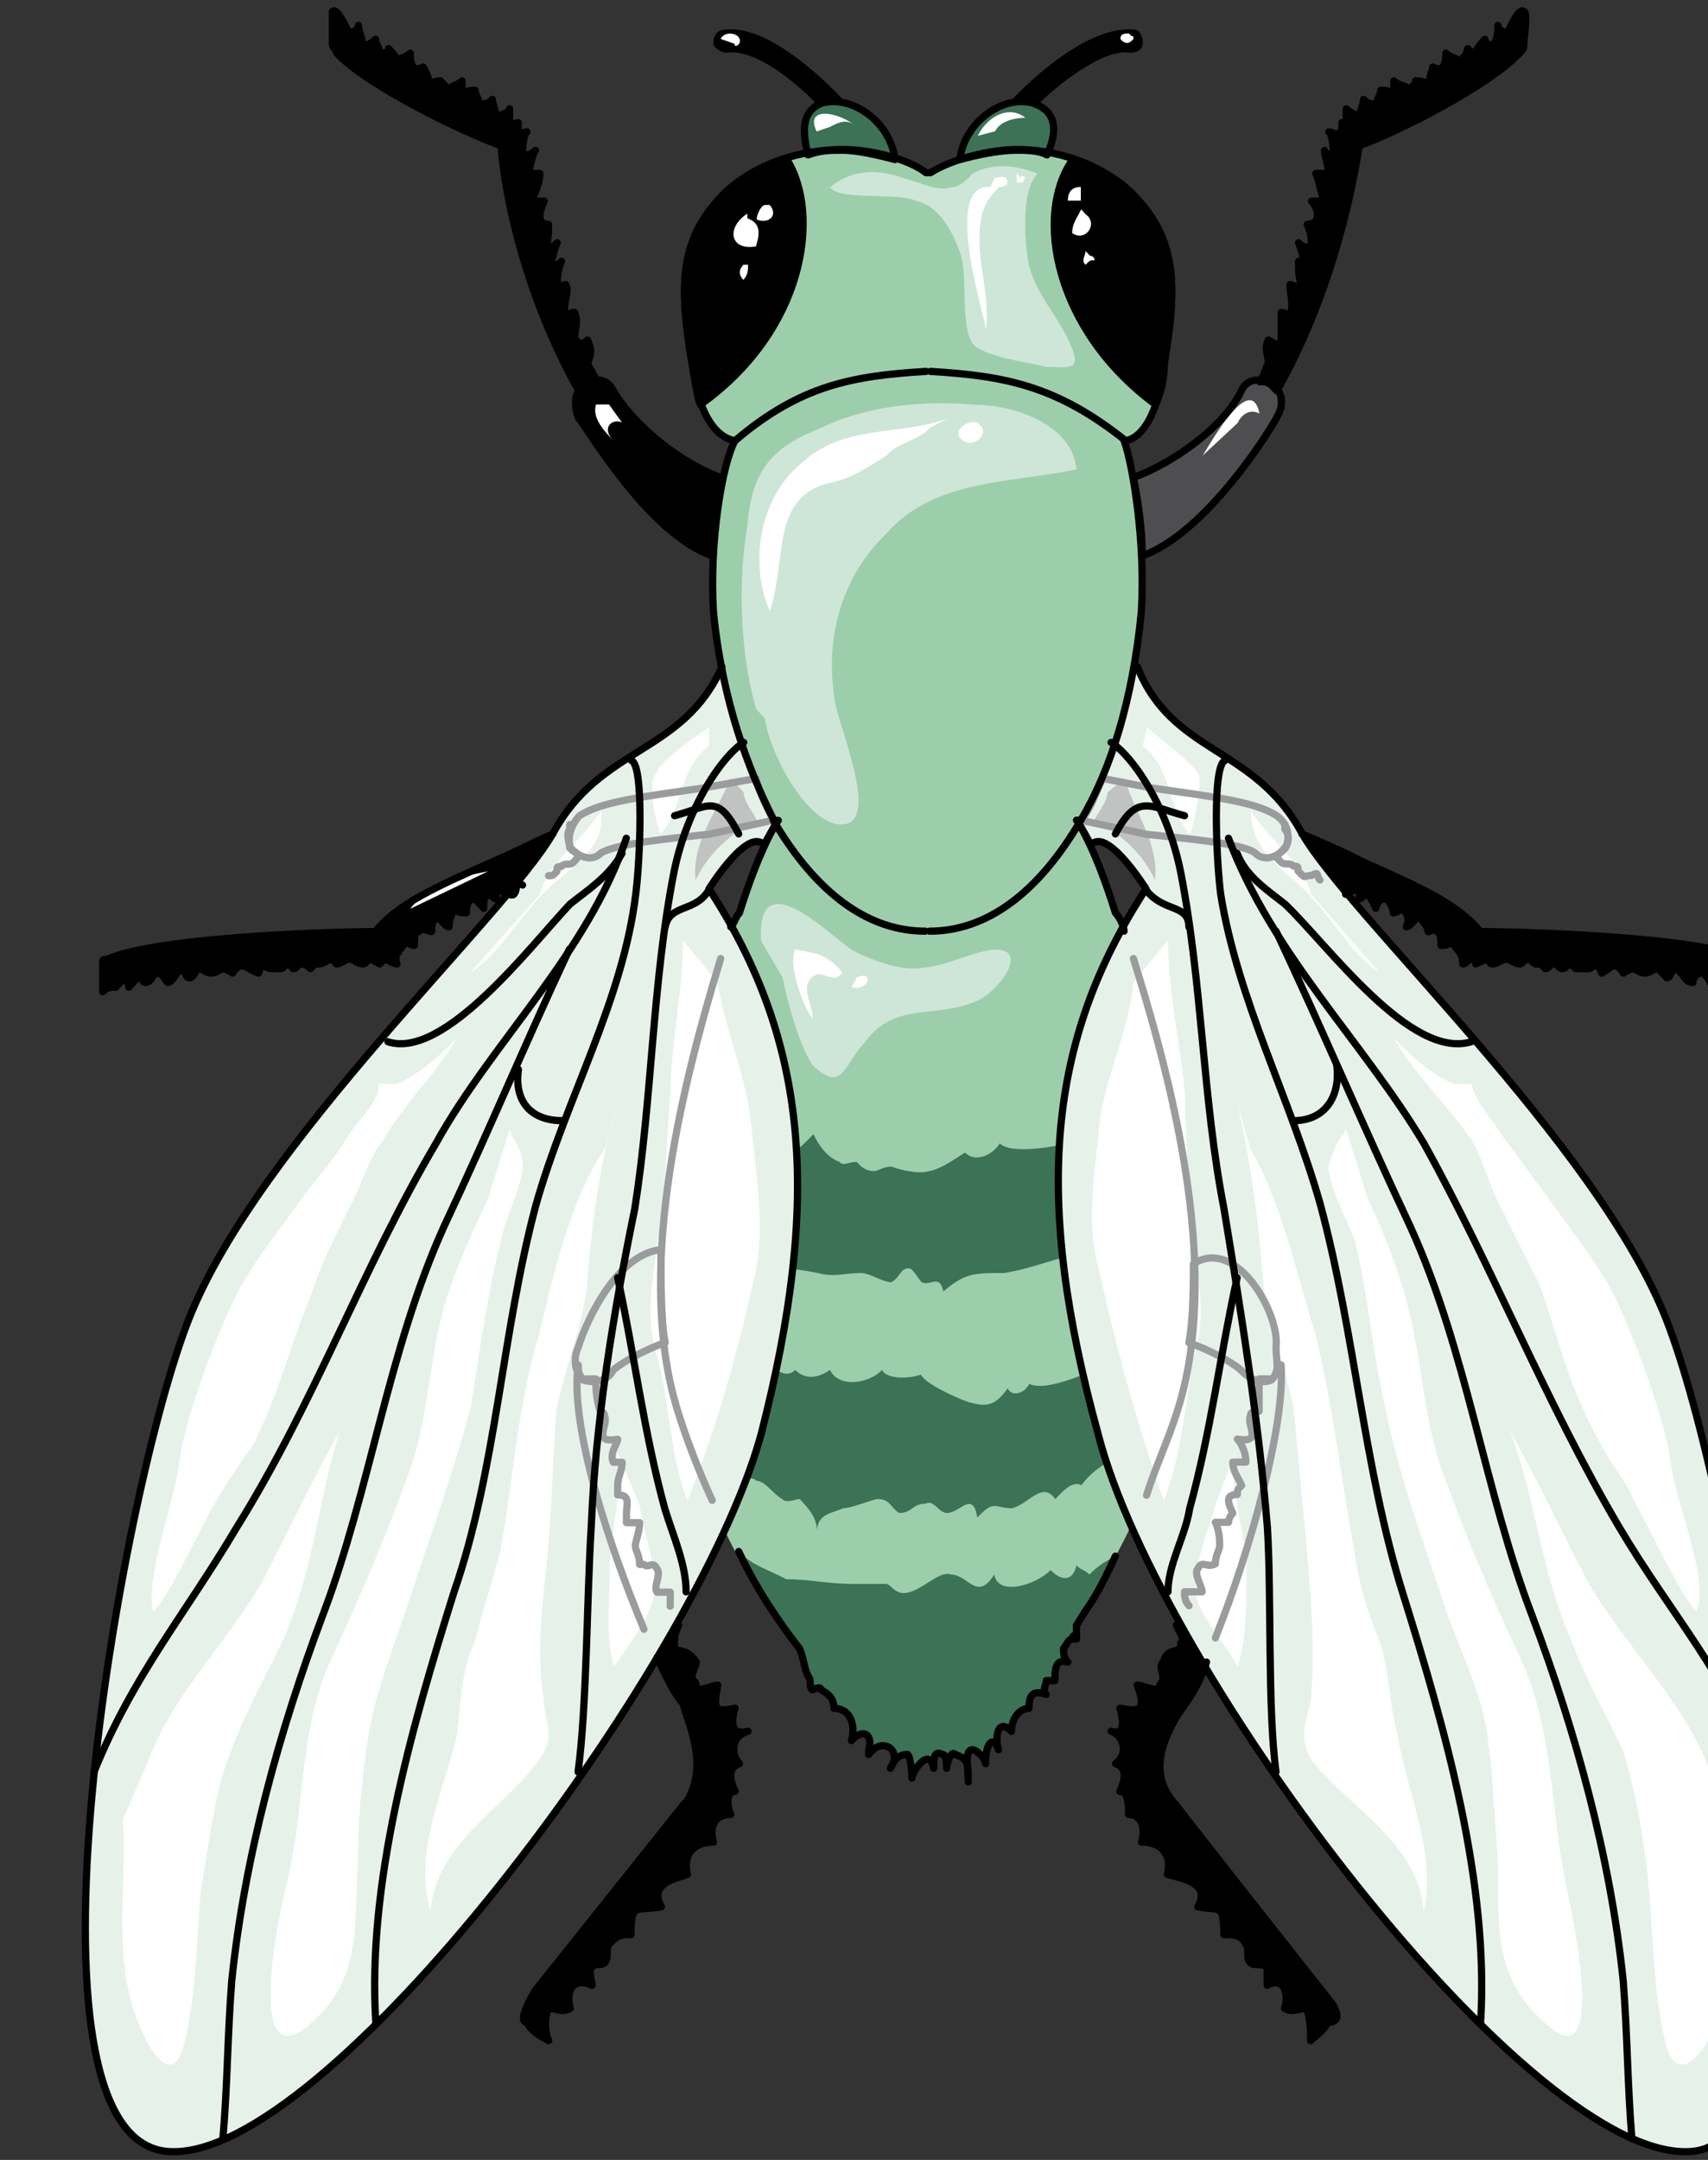 <svg xmlns="http://www.w3.org/2000/svg" version="1.0" viewBox="0 0 189.581 239.698"><rect x="0" y="0" width="189.581" height="239.698" fill="#333333" stroke="none"/><defs><clipPath clipPathUnits="userSpaceOnUse" id="a"><path d="M8.395.16H197.72v239.855H8.395z"/></clipPath></defs><path d="M103.277 41.215c8.175.5 13.952 1.54 21.647 7.675 0 0 3.358 0 4.318-8.714 1.439-8.715 1.439-13.832-3.838-18.969-3.378-3.078-8.175-4.617-12.512-4.617-2.899 0-7.216 1.04-9.615 2.578h-.5c-1.918-1.539-6.236-2.578-9.134-2.578-4.817 0-9.614 1.539-12.992 4.617-5.297 5.137-5.297 10.254-3.838 18.969.96 8.714 4.798 8.714 4.798 8.714 7.215-6.136 12.992-7.175 21.167-7.675z" fill="#9cceab" fill-rule="evenodd" fill-opacity="1" stroke="none"/><path d="M87.347 17.71c-2.398 1.039-4.797 2.058-6.716 3.597-5.277 5.137-5.277 10.254-3.838 18.989.48 2.038.48 3.577.96 4.597 11.513-8.195 13.432-21.027 9.594-27.184z" fill="#000" fill-rule="evenodd" fill-opacity="1" stroke="none"/><path d="M93.543 16.67c1.46 0 3.878.52 5.797 1.04-.48-4.158-4.817-7.276-8.215-6.237-2.419 1.04-1.92 3.638-1.44 5.717 1.44-.52 2.42-.52 3.858-.52z" fill="#3c7256" fill-rule="evenodd" fill-opacity="1" stroke="none"/><path d="M91.125 11.533h2.858c-.46 0-.46-.52-.46-.52-.48-.52-7.635-8.255-12.892-7.735-.96 0-1.439.52-1.439 1.56 0 .499.96 1.018 1.44 1.018 3.337-.52 8.114 3.618 10.493 6.177v-.5z" fill="#000" fill-rule="evenodd" fill-opacity="1" stroke="none"/><path d="M85.828 91.025c4.837 8.215 10.614 12.312 16.87 12.312z" fill="#4e4e50" fill-rule="evenodd" fill-opacity="1" stroke="none"/><path d="M79.992 52.988c-4.318-1.54-9.595-5.637-11.993-9.754-.48-1.02-1.919-1.54-2.878-.5-1.44.5-1.44 2.039-.96 3.578.96 1.04 7.675 12.812 14.871 15.37 0-3.058.48-6.136.96-8.694zM78.193 87.427c-7.176 1.04-11.473 1.54-13.872 3.098-.96 1.02-1.44 2.579-.96 3.598.96 1.04 2.4 1.539 3.359.52 1.898-1.04 7.175-1.54 11.952-2.06l7.156-1.558c-.46-1.02-1.42-2.559-1.899-4.637l-5.736 1.039z" fill="#000" fill-rule="evenodd" fill-opacity="1" stroke="none"/><path d="M65.2 40.296c.48-1.02.48-1.54 0-2.559 0 0-.48.52-.959.52 0 0 0-.52-.48-.52 0-1.02.48-2.059 0-3.078 0 0-.48 0-.96.5-.479-1.54.48-2.559 0-3.578-.479 0-.958.5-.958.5 0-1.02 0-2.04.48-3.079-.48.52-.96.52-1.44.52.48-.52.48-1.539.96-2.578-.48.52-.96.52-1.44.52.48-.52.48-1.54.48-2.56-1.439 0-.96-1.538-.48-2.578h-1.439c.48-1.019.96-2.038.96-3.078h-1.44c.48-.5.48-2.058.96-2.558-.48.5-.96.5-1.44.5 0-.5 0-2.04.48-2.559-.48 0-.959.52-.959.52v-1.54c-.48 0-.48.5-.96 0v-1.538c0 .5-.959.5-1.438 1.02 0-.52-.48-1.54-.48-2.06-.48.52-.96.52-1.44.52 0-.52-.479-1.02-.479-1.54-.48 0-.96 0-1.44.52V8.976c-.479.52-1.438.52-1.438 1.039l-.96-1.04s-.959 0-1.439.52c.48-.52-.48-2.059-.48-2.059-.959.52-1.439 0-1.439-1.539-.48.52-1.439.52-1.439 1.04 0-.52-.48-1.04-.96-1.54 0 .5-.479.5-.959.5 0-.5-.48-1.019-.48-1.539-.479.52-.959.52-1.438 1.04v-.52c0-.52-.48-1.539-.48-2.059 0 .52-.48.52-.96 1.04-.48-1.04-1.439-3.098-1.918-2.579v3.598c0 .52.48.52.48 1.02 3.357 3.597 13.91 8.734 18.228 10.273.48 6.156 2.879 16.95 8.635 27.204 0 0 .48-.5.96-.5.48-.52.48-.52.959-.52 0-.52-.48-1.02-.96-2.058zM63.202 94.083c0-.5-.48-1.54 0-2.059v-.52c-2.879 1.56-5.757 3.099-8.635 4.138-5.757 2.578-10.554 4.637-12.952 7.715-3.358 0-23.986.52-29.742 3.098-.48 0-.48 0-.48.52v3.078c.48-.5.96-.5 1.44-.5l.959-1.039s.48.52.48 1.04l1.438-1.56c0 .52 0 1.04.48 1.04s.96-1.04.96-1.04c.959 0 .959.52 1.439 1.04.48 0 .96-1.04 1.439-1.54.48 0 .48 1.02.96 1.02.479 0 .479-.52.959-1.02.48 0 .96.5 1.439.5.96 0 .96-1.019 2.398 0 .96-1.539 1.44-.5 2.879 0 .48-1.539.48-.5 1.439-.5h.96c.479 0 .479-.519.959-.519l.48.52c.479 0 .479-.52.959-.52s.96.52.96.52c.479-.52.479-.52.959-.52s.959-.52 1.439-.52l.48.52c.48 0 .959-.52 1.439-.52.48 0 .959.52 1.439.52.48 0 .48-.52.96-.52l.958.52.48-.52c.48 0 .96.52 1.44.52-.48-1.04.479-1.559.959-2.578.48.52.96.52.96.52 0-.52 0-1.56.479-1.56.48-.5.96 0 1.439 0 0-.5 0-1.019.48-1.539.48 0 .96 1.04 1.439 1.04 0-1.04.48-1.56.48-2.08.48.52.959.52 1.439.52 0-.52 0-1.538.96-1.538 0 0 .479.52.959 1.019 0-1.02 0-1.02.48-1.54.479 0 .479.52.959.52-.48-2.058 1.439 0 1.918-.52.48-.519 0-1.538.96-1.019.48 0 .96.5 1.439 0 .48-1.039 0-1.559.96-1.039.959 0 .959.52 1.439-.52 0-.52 0-.52.48-.52.479-.499.959 0 1.438-.499l.48-.52c0-.52-.48-.52-.96-1.039zM82.07 195.661c-.96-1.039-.96-3.098.96-3.597-1.92.5-1.92-1.04-1.44-2.579-2.398.52-2.398 0-1.918-2.558-.48 0-1.44.5-2.399.5 0-.5 0-1.02-.5-1.02 0-1.02.5-1.539.5-2.059-.98-1.539-1.939-1.02-2.418-1.539v-.52c0-.5 0-1.019.48-2.038-.48 0-.96-.52-1.44 0-.48-1.56.48-2.579.48-3.598h-1.44c-.479-.52.48-2.059 0-2.578-.479-1.02-.959 0-1.438-.5h-.48c0-1.04-.48-1.56-.48-2.059 0-.52.48-1.539.48-2.578h-1.46v-1.02c0-1.04.48-2.059-.959-2.059v-1.019c0-1.04.48-1.539.48-2.578h-.96c-.479-1.02.48-2.06.48-2.559-2.878.5-.959-1.539-1.439-2.578 0-.52-.48-.52-.48-.52-.48-1.539-.48-2.558-.48-3.578h-1.438c-.48-.52-.48-1.04-.48-1.559-.98 9.255 6.736 30.822 11.533 37.497.48 2.06 2.898 6.696.48 10.794l-.48.52-16.35 20.547c-.96 1.54-1.939 3.598-.96 3.598.48 1.02 1.44 1.54 2.4 2.039-.48-1.02-.48-2.559 0-3.578.959 0 1.438.5 2.398 0-.48-1.56 0-3.598 2.418-2.579 0-.52-.48-1.539 0-2.058.48-.5.96 0 1.44-.5.479-.52 0-1.559.479-2.059.96-1.04 1.44-1.04 2.399-1.04 0-3.577.5-2.558 3.378-3.077-1.44-2.559 1.439-3.078 2.878-3.598-.48-2.039.48-3.598 2.898-3.598-.48-1.539 0-3.078 1.919-3.078-.48-1.02-.48-2.558.48-2.558-.48-1.04-.96-2.579.48-3.079zM119.068 17.71c2.418 1.039 4.357 2.058 6.296 3.597 5.317 5.137 5.317 10.254 3.878 18.989 0 2.038-.5 3.577-.98 4.597-11.133-8.195-13.572-21.027-9.194-27.184z" fill="#000" fill-rule="evenodd" fill-opacity="1" stroke="none"/><path d="M112.832 16.67c-1.94 0-4.358.52-6.297 1.04.5-4.158 4.838-7.276 8.215-6.237 2.899 1.04 2.419 3.638 1.46 5.717-.96-.52-2.419-.52-3.378-.52z" fill="#3c7256" fill-rule="evenodd" fill-opacity="1" stroke="none"/><path d="M114.79 11.533h-2.418v-.52c.5-.52 7.735-8.255 13.512-7.735.48 0 .96.52.96 1.56 0 .499-.48 1.018-1.44 1.018-2.898-.52-8.195 3.618-10.614 6.177v-.5z" fill="#000" fill-rule="evenodd" fill-opacity="1" stroke="none"/><path d="M119.967 91.025c-4.797 8.215-10.553 12.312-16.79 12.312z" fill="#4e4e50" fill-rule="evenodd" fill-opacity="1" stroke="none"/><path d="M123.805 101.279c-1.919-6.157-3.358-9.235-3.838-10.274 3.358-5.637 5.757-13.332 6.716-23.086.48-7.695-.96-16.43-1.919-18.989-7.695-6.156-13.451-7.195-21.627-7.715h-.48c-8.154.52-13.91 1.56-21.126 7.715-1.44 2.559-2.879 11.294-2.399 18.989.96 9.754 3.838 17.45 6.716 23.086-.48 1.04-1.919 4.117-3.838 10.274-5.277 15.39-12.012 38.496-6.716 55.426 5.277 16.95 15.85 34.899 27.364 34.899 11.533 0 22.586-17.95 27.863-34.899 5.277-16.93-1.44-40.036-6.716-55.426z" fill="#9cceab" fill-rule="evenodd" fill-opacity="1" stroke="none"/><path d="M125.804 52.988c4.337-1.54 10.134-5.637 12.052-9.754.48-1.02 1.94-1.54 3.378-.5.96.5 1.44 2.039.48 3.578-.48 1.04-7.715 12.812-14.93 15.37 0-3.058-.48-6.136-.98-8.694z" fill="#4e4e50" fill-rule="evenodd" fill-opacity="1" stroke="none"/><path d="M122.386 86.388c-.96 2.078-1.44 3.617-2.419 4.637l7.256 1.559c4.837.52 10.633 1.02 12.073 2.059.959 1.019 2.418.52 3.378-.52.48-1.02.48-2.578-.96-3.598-2.418-1.559-6.756-2.059-14.011-3.098l-5.317-1.04zM140.775 40.296c0-1.02-.48-1.54 0-2.559l.96.52c.479 0 .479-.52.479-.52V34.66s.48 0 .96.5c.479-1.54 0-2.559 0-3.578.479 0 .959.5 1.438.5-.48-1.02-.48-2.04-.48-3.079 0 .52.48.52.96.52-.48-.52-.48-1.539-.96-2.578.48.52.96.52 1.44.52 0-.52 0-1.54-.48-2.56 1.44 0 1.44-1.538.48-2.578h1.439c-.48-1.019-.48-2.038-.96-3.078h1.46c0-.5-.5-2.058-.5-2.558 0 .5.98.5.98.5 0-.5 0-2.04-.48-2.559.48 0 .959.52.959.52s0-.52.48-.52v-1.02s.48.5.48 0v-1.538c.48.5.959.5 1.439 1.02 0-.52.48-1.54.48-2.06.479.52.959.52 1.438.52 0-.52.48-1.02.48-1.54.48 0 .96 0 1.44.52V8.976c.499.52 1.458.52 1.938 1.039 0-.52.48-.52.48-1.04.48 0 .96 0 1.439.52 0-.52.48-2.059.48-2.059.959.52 1.439 0 1.439-1.539.48.52 1.439.52 1.439 1.04.5-.52.98-1.04.98-1.54.479.5.959.5.959.5 0-.5.48-1.019.96-1.539 0 .52.479.52.959 1.04v-.52c.48-.52.48-1.539.48-2.059 0 .52.479.52.959 1.04.48-1.04 1.439-3.098 1.918-2.579.48 0 0 3.078 0 3.598s0 .52-.48 1.02C165.3 9.493 155.207 14.63 150.87 16.17c-.96 6.156-3.358 16.95-9.135 27.204l-.48-.5c-.48-.52-.959-.52-1.459-.52.5-.52.5-1.02.98-2.058z" fill="#000" fill-rule="evenodd" fill-opacity="1" stroke="none"/><path d="M142.614 94.083c.48-.5.48-1.54 0-2.059v-.52c2.878 1.56 5.776 3.099 8.674 4.138 5.777 2.578 10.594 4.637 13.012 7.715 3.838 0 24.086.52 29.862 3.098.48 0 .48 0 .96.52v.52c0 1.02-.48 2.059-.48 2.558-.48-.5-.96-.5-1.44-.5 0 0-.479-.52-.479-1.039-.48 0-.96.52-.96 1.04-.479-.52-.479-1.04-.979-1.56-.48.52-.48 1.04-.959 1.04 0 0-.48-1.04-.96-1.04s-.959.52-.959 1.04c-.96 0-.96-1.04-1.939-1.54-.48 0-.48 1.02-.96 1.02 0 0-.479-.52-.959-1.02-.48 0-.959.5-1.439.5-.98 0-.98-1.019-2.418 0-.96-1.539-1.44-.5-2.399 0-.5-1.539-.98-.5-1.459-.5h-1.439s-.48-.519-.96-.519c0 0 0 .52-.48.52-.499 0-.499-.52-.979-.52s-.48.52-.959.52c-.48-.52-.48-.52-.96-.52s-.48-.52-.959-.52c-.48 0-.48.52-.96.52-.499 0-.979-.52-1.458-.52-.48 0-.96.52-1.44.52s-.48-.52-.48-.52c-.479 0-1.458.52-1.458.52 0-.52-.48-.52-.48-.52-.48 0-.48.52-.96.52 0-1.04-.48-1.559-1.439-2.578 0 .52-.48.52-.959.52 0-.52 0-1.56-.5-1.56-.48-.5-.48 0-.96 0 0-.5-.479-1.019-.958-1.539-.48 0-.96 1.04-1.44 1.04.48-1.04 0-1.56-.48-2.08-.499.52-.979.52-.979.52 0-.52-.48-1.538-.96-1.538-.479 0-.959.52-.959 1.019-.48-1.02-.48-1.02-.959-1.54-.48 0-.48.52-.96.52.48-2.058-1.459 0-1.938-.52-.48-.519 0-1.538-.96-1.019-.48 0-.48.5-1.439 0-.5-1.039 0-1.559-.98-1.039-.959 0-.479.52-1.438-.52 0-.52 0-.52-.48-.52-.48-.499-.96 0-1.44-.499l-.499-.52c.5-.52.5-.52.98-1.039zM123.825 195.661c1.44-1.039.96-3.098-.5-3.597 1.46.5 1.46-1.04.98-2.579 2.398.52 2.878 0 1.918-2.558.48 0 1.44.5 2.4.5 0-.5.479-1.02.479-1.02 0-1.02-.48-1.539 0-2.059.48-1.539 1.459-1.02 1.939-1.539v-.52c.48-.5 0-1.019-.48-2.038.48 0 .96-.52 1.439 0 .48-1.56-.48-2.579-.48-3.598h1.92c0-.52-.96-2.059-.48-2.578.48-1.02.959 0 1.918-.5 0-1.04.48-1.56.48-2.059 0-.52 0-1.539-.48-2.578h1.46s0-.5.48-1.02c-.48-1.04-.98-2.059.479-2.059 0-.52 0-.52.48-1.019-.48-1.04-.96-1.539-.96-2.578h1.44c0-1.02-.48-2.06-.96-2.559 2.878.5.96-1.539 1.439-2.578 0-.52.48-.52.96-.52v-3.578h1.438c.48-.52.48-1.04.96-1.559.98 9.255-6.736 31.86-11.533 39.057-2.419 4.097-2.419 7.175 0 9.754 1.919 2.558 17.31 22.086 17.31 22.086.959 1.54.48 2.059-.48 2.059-.48 1.02-1.44 1.54-1.92 2.039 0-1.02 0-2.559-.479-3.578-.96 0-1.439.5-2.418 0 .5-1.56 0-3.598-1.92-2.579v-2.058c-.959-.5-1.438 0-1.918-.5-.48-.52 0-1.559-.48-2.059-.48-1.04-1.439-1.04-2.418-1.04 0-3.577-.48-2.558-2.879-3.077 1.44-2.559-1.439-3.078-3.378-3.598.5-2.039-.48-3.598-2.878-3.598.48-1.539 0-3.078-1.439-3.078 0-1.02 0-2.558-.96-2.558.48-1.04.96-2.579-.48-3.079z" fill="#000" fill-rule="evenodd" fill-opacity="1" stroke="none"/><path d="m130.68 127.403-1.438-8.235c0 1.04 0 2.059-.48 3.098-2.878.5-4.797 2.558-6.736 3.598-2.398 1.02-9.614 2.558-11.053 1.02-.96 1.538-2.898 2.058-3.858 1.018-2.398 1.56-3.838 2.579-6.256 2.06-.48 0-1.919-.5-1.919-.5-.96 0-1.44.5-1.919.5-.96 0-1.459-.5-1.939-1.02-.959 0-1.439.52-1.918 0-1.44-.52-2.399-2.059-2.879-3.078-.48.5-1.939 2.038-2.418 2.038-1.92 0-.96-1.539-1.92-2.038-1.918-.52-2.398 1.539-3.357-1.56-1.46.52-2.419-.499-2.898-1.538-.96.52-1.92-.5-1.92-2.04h-.959v-1.558c-.959 2.578-1.439 5.656-1.938 8.235h.5c0 1.02.479 2.059.959 3.078 0 2.558 1.439 4.617 3.358 6.676 2.418 1.539 2.418 2.578 4.817 3.078 1.919.52 3.837.52 6.256 1.04 1.919.5 2.878 0 4.797 0 .98 0 2.419 1.019 3.378 1.019.96-.52.96-1.54 1.919-1.54.48 0 .96 1.02 1.439 1.54.98.52 1.939-1.02 2.419 1.02 2.398-2.04 3.358-2.04 6.735-2.04 3.358-.52 6.736-2.058 10.094-2.578 1.92-.52 1.44-.52 2.899-2.559v-.52c3.837-2.058 6.236-5.136 6.236-8.214z" fill="#3c7256" fill-rule="evenodd" fill-opacity="1" stroke="none"/><path d="M132.04 143.313c0 1.54-.48 3.078-1.44 4.617 0-.52-.479-1.019-.959-1.539-.48 3.078-3.358 3.578-5.776 4.617-2.399 1.02-7.695 3.578-9.614 2.559-.48 1.02-1.92 1.539-2.399.5-1.459 2.058-2.418 2.058-4.337 1.539-1.44-.5-4.817-2.04-5.297-3.058-1.44.5-3.838.5-4.317-.52-1.44 1.539-4.817 2.039-5.777 0-1.439 1.02-2.878 1.02-3.857 0-.96 1.02-2.399 0-2.879-1.02-.48 1.54-1.439.5-2.398 0-.48-.52-.96-1.539-1.44-2.058-.48-.5-1.459-.5-1.938-.5-.48-1.04-.96-2.059-1.92-2.558-1.438-1.04-2.877 1.019-3.837-1.04l.96 2.059c-.96-1.02-.96-2.558-.96-3.598h-.5c0 4.617.98 9.235 1.94 13.312.959 1.04 1.918 2.059 3.357 2.579.48 1.519 1.44 2.038 2.419 3.058.48.52.96 1.019 1.439 1.539 0 .52.96 0 1.44.52.959 0 1.918 1.538 2.877 2.038.48.52 1.44 0 1.94 0 .959 1.02 1.918 2.059 1.918 3.578 0-2.039 1.919-2.039 2.878-2.558.96 0 3.378-1.02 3.858-1.02 1.44 0 1.44 1.02 2.399 1.54 1.439 0 1.439-1.02 2.878-1.02.98-.52 1.459 1.02 2.418 1.02 1.44 0 2.879-2.56 3.358.519 1.92-2.059 1.92-1.04 3.858-1.04 1.919-.5 3.358-3.058 4.797-1.019.98-1.02 1.939-2.039 2.898-1.539 1.92-2.558 4.318-3.058 6.256-4.597 1.92-1.02 3.358-2.059 4.318-3.598.96-3.058 1.439-6.656 1.919-9.714l-.48-3.598z" fill="#3c7256" fill-rule="evenodd" fill-opacity="1" stroke="none"/><path clip-path="url(#a)" d="M184.928 146.391c-7.695-19.508-35.119-44.673-40.416-53.907-5.276-9.754-14.43-8.735-18.269-18.489l-.48.52c-1.438 6.676-3.377 11.813-5.776 16.43l1.44 2.558c1.938-1.02 5.776 5.137 5.776 5.137-.48.52-.96 1.54-1.44 2.579-.479.5-.959 1.019-.959 1.539-8.654 15.91-9.154 32.34-2.898 56.466.48 3.078 1.939 6.675 3.378 10.253.48.52.96 1.54 1.44 2.579.479 1.02.959 1.539 1.438 2.558v.52c.48.52.96 1.539 1.44 2.558.48 1.04.959 2.06 1.459 2.579 2.878 5.137 5.756 9.754 9.134 14.371v1.02c.96.52 1.44 1.538 1.919 2.058 0 .52.48.52.48 1.02.48.52.959 1.039 1.439 2.058.48 0 .48.52.96 1.02.479.52.979 1.04 1.458 2.058 0 0 .48.52.48 1.02.48.52.96 1.04 1.919 2.059l.48.52c.48 1.019.959 1.538 1.439 2.058l.48.5c.959 1.539 2.418 2.578 3.377 4.117.48.5.48.5.96 1.02s.96 1.019 1.439 1.539c0 .52.48 1.019.96 1.539.479 0 .959.52.959 1.04.48.499.96 1.018 1.439 1.538.5.5.98.5.98 1.02.479.52.959 1.019 1.438 1.539.48 0 .96.52.96 1.019.48.52.96 1.04 1.439 1.04.48.5.96 1.019.96 1.019.479.52.959 1.02 1.438 1.539.5.52.98.52.98 1.04.48.499 1.439 1.019 1.919 1.019 0 .52.48.52.48.52.959 1.019 1.439 1.538 2.398 2.038l.48.52c.48.52.96.52 1.439 1.02.5 0 .5.519.98.519.479.52.959.52 1.438 1.02 0 0 .48 0 .96.519 0 0 .48.52.96.52.479 0 .479.5.959.5s.48.519.959.519h.96c.5.52.5.52.979.52.48 0 .48 0 .96.5h3.357c17.31-1.54 4.817-72.877-2.878-92.385zM80.131 101.219c-.48-1.04-.959-2.06-1.439-2.579 0 0 3.838-6.156 5.777-5.137l1.439-2.558c-2.399-4.617-4.337-10.274-5.777-16.95-4.337 9.754-13.471 8.735-18.748 18.489-5.297 9.234-32.72 34.4-40.416 53.907C13.272 165.9.76 237.236 18.57 238.775h3.358c0-.5.48-.5.48-.5.48 0 .959 0 .959-.52h.98c.479 0 .959-.519.959-.519.48 0 .96-.5.96-.5.479 0 .959-.52 1.438-.52 0-.519.48-.519.96-.519 0-.5.48-.5.959-1.02.48 0 .48-.519.96-.519.5-.5.979-.5 1.459-1.02.48 0 .48-.519.959-.519.48-.5 1.44-1.02 1.919-1.54.48-.499.48-.499.96-1.018.479-.52.959-.52 1.438-1.02l.96-1.04c.5-.519.98-1.019 1.459-1.538.48 0 .48-.52.96-1.02.479 0 .959-.52 1.438-1.039.48-.5.48-.5.96-1.02s.96-1.019 1.439-1.538c.48-.52.48-.52.96-1.02.5-.52.979-1.04 1.459-1.539l.959-1.04c.48-.519.96-1.019 1.44-1.538.479-.52.479-1.02.959-1.54.48 0 .959-.52.959-1.019.96-1.04 1.919-2.578 3.378-3.598 0-.52 0-.52.48-1.019.48-.52.959-1.04 1.439-1.54.48-.519.48-1.038.96-1.038.479-1.02.959-1.54 1.438-2.06 0-.499.48-.499.48-1.019.48-.52 1.44-1.539 1.939-2.058 0-.5.48-.5.48-1.02.48-.52.959-1.539 1.439-2.058.48-.5.48-.5.48-1.02.959-.52 1.438-1.539 1.918-2.059 0-.52 0-.52.48-1.019 2.898-4.617 5.776-9.234 8.655-13.872v-.5c.48-.519.96-1.538 1.459-2.058v-.52c.48-1.02.96-1.539 1.439-2.558 0 0 0-.52.48-.52 0-1.02.48-1.539.959-2.558.48-1.04.96-1.54 1.44-2.579 1.438-3.578 2.897-7.175 3.857-10.254 6.236-25.164 5.756-42.094-4.338-58.004z" fill="#e6f2e9" fill-rule="evenodd" fill-opacity="1" stroke="none"/><path d="M83.93 78.692c-1.94-6.656-1.94-14.83-.96-20.467.48-6.137 2.878-8.695 8.155-10.734 5.297-2.558 11.553-3.078 17.31-2.558 3.857 0 10.573 2.039 11.053 7.155-7.196 1.54-15.85 1.04-21.148 7.176-4.797 4.597-6.736 11.253-5.756 17.89 0 2.558 5.756 14.83.48 14.33-3.858-.52-7.696-8.194-8.175-11.772z" fill="#cee6d7" fill-rule="evenodd" fill-opacity="1" stroke="none"/><path d="M105.176 46.412c-5.277 2.059-11.553.52-16.35 5.117-4.337 3.558-5.796 10.713-3.378 16.31 1.92-5.597 0-12.752 6.736-14.271 2.419-.52 3.858-1.54 6.256-3.059 1.46-1.539 3.378-1.539 4.817-3.058zM108.534 46.932c-.96-.52-3.358 1.039-1.439 2.078.96.52 2.399-.52 1.919-1.559zM82.95 23.706c-2.399 1.559-1.92 4.157.96 3.637.479-1.559.479-2.598-.96-3.118zM84.949 22.746c-.48 0-.96 1.08-.96 1.62 1.44.539 2.399-.54 1.44-1.62zM82.51 29.382c-.52.56-.52 1.12 0 1.68.52-.56.52-1.12.52-1.68zM120.007 23.226c-.5 1.06-1 1.579-1 2.638 1.48 1.04 2.96-1.059 1.48-2.098zM119.967 20.747c-.96 0-1.439.52-1.439 1.52h1.44v-1zM120.487 27.863c0 .52-.52 1.02 0 1.52.5-.5.5-.5 1-.5 0-.5-.5-.5-.5-.5z" fill="#fff" fill-rule="evenodd" fill-opacity="1" stroke="none"/><path d="M115.17 19.248c-1.919 2.04-1.439 7.676-.96 10.214.96 3.578 3.359 5.637 4.798 9.215.96 2.538-.48 2.038-2.878 2.038-1.92-.52-6.716-1.02-8.155-2.558-1.44-2.039-.48-7.655-1.44-10.214-.959-2.558-2.398-5.117-4.797-5.617-1.918-1.039-8.634 0-9.594-1.539 2.399-2.038 5.277-2.038 8.155-1.019 1.919.5 3.838 1.52 5.277 1.02.96 0 1.919-1.02 2.399-1.54 2.878-1.539 5.756-.5 7.195 0z" fill="#cee6d7" fill-rule="evenodd" fill-opacity="1" stroke="none"/><path d="M109.933 20.767c-5.236-.5-.959 13.272-.48 15.81.48-4.576-1.418-8.154-.479-12.751.48-1.52.96-2.04 1.899-3.059 0 0 .94 0 .94-.5 0-1.039-.94-.519-1.42-.519zM112.852 19.228v1.04c.959 0 .48 0 .959-.52-.48-.52-.48 0-.48 0z" fill="#fff" fill-rule="evenodd" fill-opacity="1" stroke="none"/><path d="M84.469 104.397c-.48-8.735 7.195-1.02 10.074 1.02 1.919 1.038 4.797 2.058 6.716 2.058 3.358 0 5.756-1.54 8.634-2.059 4.797-.5.96 4.637-1.439 5.657-4.797 2.058-9.114 0-12.472 4.617-2.399 2.558-2.399 5.636-5.757 2.558-1.439-2.038-2.878-7.175-3.358-9.754z" fill="#cee6d7" fill-rule="evenodd" fill-opacity="1" stroke="none"/><path d="M88.306 105.336c-.959 1.54.94 6.656 1.9 7.676 0-1.52-1.42-3.578 0-4.598.939-1.02 2.358 1.02 3.297-.52-.94-1.019-1.419-1.518-2.838-2.038zM94.543 109.554c1.998.5 2.478-2.06.5-1.02zM67.599 44.893h-1.44c-.479 1.499.96 2.998 1.92 3.997-1.44-1.499 0-2.498.96-1.998zM133.48 50.57c.979-1.56 5.356-9.355 6.315-4.678-.96-.52-1.939 0-2.418 1.04zM45.532 100.859c1.92-2.599 5.757-3.638 8.635-4.158zM108.534 15.07c.96-1.998 3.358-3.517 5.277-1.998-1.44 0-2.878.5-3.358 1.5zM90.645 14.591c-1.46-3.038 2.918-2.019 4.377-.5-.959-1.019-1.938-.5-2.918 0zM79.992 4.317c.52-1.079 2.558-.54 2.058.54-.52.54-.52 0-.52 0zM125.324 3.718c-.48 0-.96 0-.96.6.48.599.96.599 1.44 0 0-.6 0 0-.48-.6zM56.566 125.324c.48 1.56 1.439 2.059 1.439 4.118 0 2.058-1.919 5.656-2.399 8.215-1.439 5.656-2.398 12.332-3.358 18.508-1.938 7.196-4.337 13.872-6.736 21.068-1.439 4.617-3.378 9.234-4.337 13.871a83.77 83.77 0 0 0-1.44 15.41c-.479 7.716.48 13.353-5.776 18.49-6.735 5.137-2.878-12.833-2.398-14.891 2.398-8.735 1.439-17.99 5.297-26.204 2.878-6.177 5.756-12.853 8.175-19.529 1.919-4.617 2.398-10.273 3.358-15.41.96-5.657 3.378-10.794 5.776-15.93zM67.12 127.503c-3.858 5.656-5.797 14.371-7.256 20.527-2.399 7.696-2.899 16.41-4.338 24.106-.96 3.597-1.938 6.676-2.898 10.273-1.459 3.079-1.459 6.656-1.939 10.254-1.439 6.156-4.837 12.832-2.898 19.488.48-7.695 8.695-11.792 12.073-16.93 1.939-2.558.5-4.097.5-6.655-.98-5.657 0-11.293.48-16.93.479-5.137.479-10.274.959-15.39.959-4.618 2.898-9.235 3.377-13.852.48-6.676 1.46-13.872 3.378-20.028zM75.814 104.377c0 5.656-1.42 11.813-1.42 17.47-.479 5.136-.479 10.773-1.438 15.91-.48 5.136-1.44 7.695 0 12.832 1.439 5.137 1.439 11.293 3.338 15.91 3.338-8.215 5.716-16.93 7.635-25.664.94-5.137 0-10.274-.48-15.391-.48-5.657-2.858-10.793-3.817-16.43zM68.159 160.343c1.419 3.598-.48 9.754-.48 13.851 0 3.598-.48 7.696.48 10.774 1.419-2.039 3.318-4.617 4.257-7.176.94-3.078-.94-7.175-1.419-10.773zM13.652 201.918c.48 8.195-1.46 16.41 2.398 24.105 1.44 3.058 3.378 4.597 4.338 1.02 1.439-5.637 1.439-12.313 1.918-17.43.96-5.137 1.44-10.774 3.378-15.39 1.44-4.098 3.838-8.216 5.757-12.313 3.378-7.696 3.858-15.39 6.256-23.086-2.878 5.137-5.277 10.274-8.175 15.91-3.838 7.176-10.094 12.812-12.992 20.508zM42.055 120.307c0 2.059-2.399 4.118-3.358 5.657-1.46 2.558-3.378 4.617-5.317 7.175-2.878 4.118-4.338 5.657-6.736 9.754-2.419 4.618-6.276 14.891-6.756 19.509-.48 4.097-3.858 12.832-2.878 16.41 1.439-1.02 5.776-10.254 6.736-11.793 1.459-2.559 2.898-4.617 4.337-6.676 2.898-5.637 4.337-11.793 6.756-17.45.96-3.078 2.398-5.636 3.858-8.714 1.439-2.579 1.918-5.137 3.857-7.716 2.399-4.097 5.777-7.175 8.175-11.293-1.919 2.059-4.337 4.118-6.736 5.137zM52.168 107.975c3.898-2.559 5.837-7.196 9.714-10.274 2.419-2.059 5.317-4.118 4.838-7.716-1.94 3.099-5.817 5.657-6.776 9.255zM78.712 80.711c-1.459 1.04-5.396 3.618-5.876 5.157-1 1.02 0 5.657.48 6.676 2.458-2.559 1.958-7.196 5.396-9.774z" fill="#fff" fill-rule="evenodd" fill-opacity="1" stroke="none"/><path d="M81.09 86.388c-1.458 3.597-4.376 7.175-3.877 11.273 1.46-3.058 3.878-5.117 6.776-6.656-.48-1.02-1.439-2.039-1.439-3.078z" fill="#c1c2c2" fill-rule="evenodd" fill-opacity="1" stroke="none"/><path d="M149.41 125.324c-.96 1.56-1.44 2.059-1.94 4.118 0 2.058 1.94 5.656 2.899 8.215 1.459 5.656 1.939 12.332 3.378 18.508 1.439 7.196 3.857 13.872 6.276 21.068 1.44 4.617 3.858 9.234 4.817 13.871.96 5.137.96 10.274 1.44 15.41 0 7.716-.48 13.353 5.796 18.49 6.256 5.137 2.398-12.833 1.919-14.891-1.92-8.735-1.44-17.99-5.297-26.204-2.898-6.177-5.797-12.853-8.195-19.529-1.94-4.617-2.419-10.273-3.378-15.41-.96-5.657-2.898-10.794-5.297-15.93zM138.776 127.503c3.358 5.656 5.297 14.371 7.216 20.527 1.918 7.696 2.898 16.41 4.337 24.106.48 3.597 1.439 6.676 2.878 10.273.98 3.079.98 6.656 1.939 10.254.96 6.156 4.317 12.832 2.878 19.488-.48-7.695-8.655-11.792-12.512-16.93-1.44-2.558-.48-4.097 0-6.655.48-5.657 0-11.293-.48-16.93l-1.439-15.39c-.98-4.618-2.898-9.235-3.378-13.852-.48-6.676-1.44-13.872-2.898-20.028zM129.641 104.377c0 5.656 1.44 11.813 1.92 17.47 0 5.136.479 10.773.959 15.91.48 5.136 1.439 7.695 0 12.832-.96 5.137-1.44 11.293-3.358 15.91-2.879-8.215-5.277-16.93-7.196-25.664-1.439-5.137-.48-10.274 0-15.391.48-5.657 3.358-10.793 3.838-16.43zM137.377 160.343c-1.48 3.598.98 9.754.98 13.851 0 3.598 0 7.696-.98 10.774-.98-2.039-3.438-4.617-4.418-7.176-.999-3.078.98-7.175 1.96-10.773zM191.684 201.918c-.48 8.195 1.919 16.41-1.919 24.105-1.44 3.058-3.858 4.597-4.817 1.02-1.44-5.637-1.44-12.313-1.919-17.43-.48-5.137-1.44-10.774-2.898-15.39-1.919-4.098-4.318-8.216-5.757-12.313-3.378-7.696-3.857-15.39-6.756-23.086 2.899 5.137 5.297 10.274 8.195 15.91 3.838 7.176 10.094 12.812 13.472 20.508zM163.321 120.307c.5 2.059 2.419 4.118 3.378 5.657 1.919 2.558 3.358 4.617 5.277 7.175 2.898 4.118 4.337 5.657 6.736 9.754 2.398 4.618 6.256 14.891 6.736 19.509.48 4.097 4.317 12.832 2.878 16.41-1.44-1.02-5.757-10.254-6.716-11.793-.98-2.559-2.898-4.617-3.858-6.676-3.358-5.637-4.797-11.793-6.736-17.45-1.439-3.078-2.878-5.636-4.317-8.714-1.44-2.579-1.919-5.137-3.378-7.716-2.878-4.097-6.236-7.175-8.655-11.293 1.94 2.059 4.338 4.118 6.736 5.137zM153.147 107.975c-3.798-2.559-5.716-7.196-9.534-10.274-2.379-2.059-4.777-4.118-4.777-7.716 1.919 3.099 5.736 5.657 6.696 9.255zM127.323 80.711c.96 1.04 4.737 3.618 5.696 5.157.46 1.02-.48 5.657-.959 6.676-2.359-2.559-1.899-7.196-5.217-9.774z" fill="#fff" fill-rule="evenodd" fill-opacity="1" stroke="none"/><path d="M124.844 86.388c.96 3.597 3.838 7.175 3.358 11.273-1.439-3.058-3.837-5.117-6.716-6.656.48-1.02 1.44-2.039 1.44-3.078z" fill="#c1c2c2" fill-rule="evenodd" fill-opacity="1" stroke="none"/><path d="M87.287 175.254c2.399 0 4.797.52 7.216.52h3.837c.48 0 .96 1.019 1.92 1.019 1.918 0 3.857-2.559 5.296-2.059 1.919 0 2.878 3.078 4.797 0 .48 2.559 4.817 1.04 6.256-.5.96 1.02 2.399 1.54 2.879-.52.48.52.959.52 1.439 1.02.96-1.02 1.919-1.519 2.878-2.039-.96 2.04-1.919 4.098-3.358 6.137l-.96 1.539v1.539c0-.52-.48-.52-.48 0-.479 0-.479.5-.959 1.02 0 .519 0 1.019.48 1.538-1.439-.52-1.439 1.02-1.439 2.039h-.96c0 .52-.48 1.02 0 1.539-1.439-.52-1.918 0-1.918 1.54-.98 0-1.939 1.018-1.939 2.558-1.44-1.54-1.919.5-1.44 2.038-.479-1.539-1.438-1.02-1.438 1.54 0-.52-.96-1.54-1.44-1.54-.959 0-.48 2.06-.48 3.578 0-2.039 0-2.558-1.438-3.058-.48-.52-.96 1.02-.96 1.54 0-.52 0-1.54-.48-1.54-.959-.52-.959.5-.959 1.54-.5-2.56-2.418.499-2.418 1.018 0 .5 0-2.058-.48-2.558-.96 0-1.44.5-1.919 1.54 1.44-2.06-.96-3.599-2.398-1.54v-.52c.48-1.539-.48-2.558-1.92-1.02.48-1.538 0-3.577-1.938-3.577 0-1.02-.48-1.539-1.44-2.059 0-.5-.959 0-.959 0-.48-.5 0-1.019-.48-1.519-.48-1.04-.48-2.058-.959-3.078-2.398-3.078-4.797-6.656-6.736-10.753 1.46 1.539 3.378 2.058 5.297 3.078z" fill="#3c7256" fill-rule="evenodd" fill-opacity="1" stroke="none"/><path d="M123.805 172.695c-.96 2.04-1.919 4.098-3.358 6.137l-.96 1.539v1.539c0-.52-.48-.52-.48 0-.479 0-.479.5-.959 1.02 0 .519 0 1.019.48 1.538-1.439-.52-1.439 1.02-1.439 2.039h-.96c0 .52-.48 1.02 0 1.539-1.439-.52-1.918 0-1.918 1.54-.98 0-1.939 1.018-1.939 2.558-1.44-1.54-1.919.5-1.44 2.038-.479-1.539-1.438-1.02-1.438 1.54 0-.52-.96-1.54-1.44-1.54-.959 0-.48 2.06-.48 3.578 0-2.039 0-2.558-1.438-3.058-.48-.52-.96 1.02-.96 1.54 0-.52 0-1.54-.48-1.54-.959-.52-.959.5-.959 1.54-.5-2.56-2.418.499-2.418 1.018 0 .5 0-2.058-.48-2.558-.96 0-1.44.5-1.919 1.54 1.44-2.06-.96-3.599-2.398-1.54v-.52c.48-1.539-.48-2.558-1.92-1.02.48-1.538 0-3.577-1.938-3.577 0-1.02-.48-1.539-1.44-2.059 0-.5-.959 0-.959 0-.48-.5 0-1.019-.48-1.519-.48-1.04-.48-2.058-.959-3.078 0 0 0 0 0 0-2.398-3.078-4.797-6.656-6.736-10.753" fill="none" stroke="#000" stroke-width=".8px" stroke-linecap="round" stroke-linejoin="round" stroke-miterlimit="4" stroke-dasharray="none" stroke-opacity="1"/><path d="M73.356 138.676c-4.838.52-8.215 7.735-9.175 10.833-.5 1.04-.5 2.579.48 3.618 1.439.5 2.898 0 3.378-1.04.48-.519 2.898-2.058 5.796-3.097-.48-2.06-.48-7.736-.48-10.314" fill="none" stroke="#9a9b9d" stroke-width=".8px" stroke-linecap="round" stroke-linejoin="round" stroke-miterlimit="4" stroke-dasharray="none" stroke-opacity="1"/><path d="M74.395 178.252v-1.56h-1.46c-.479-.499.5-2.058 0-2.558-.479-1.039-.959 0-1.458-.52h-.48c0-1.039-.48-1.538-.48-2.058 0-.52.48-1.539.48-2.578h-1.46v-1.02c0-1.04.48-2.059-.979-2.059v-1.039c0-1.02.5-1.539.5-2.578h-.98c-.479-1.02.48-2.06.48-2.559-2.918.5-.959-1.559-1.459-2.578 0-.52-.48-.52-.48-.52-.48-1.539-.48-2.578-.48-3.598h-1.458c-.5-.52-.5-1.04-.5-1.559-.98 6.696 3.418 20.088 7.296 29.342M78.193 87.427c-7.176 1.04-11.473 1.54-13.872 3.098-.96 1.02-1.44 2.579-.96 3.598.96 1.04 2.4 1.539 3.359.52 1.898-1.04 7.175-1.54 11.952-2.06l7.156-1.558c-.46-1.02-1.42-2.559-1.899-4.637l-5.736 1.039z" fill="none" stroke="#9a9b9d" stroke-width=".8px" stroke-linecap="round" stroke-linejoin="round" stroke-miterlimit="4" stroke-dasharray="none" stroke-opacity="1"/><path d="M60.883 97.181c.48 0 .48 0 .94-.5 0-.52 0-.52.48-.52.459-.519.939 0 1.398-.519l.46-.52c0-.52-.46-.52-.92-1.019 0-.52-.479-1.56 0-2.079v-.52M79.052 166.5c-1.42-3.079-2.818-6.677-3.778-9.755-4.717-14.911 0-34.939 4.718-50.37M141.634 149.51c.48-3.598-4.337-12.353-9.174-9.255 0 2.059 0 6.176-.5 8.755 2.918 1.02 5.337 2.558 5.816 3.078.96 1.04 2.419 1.539 3.378 1.04.96-1.04.48-2.06.48-3.619" fill="none" stroke="#9a9b9d" stroke-width=".8px" stroke-linecap="round" stroke-linejoin="round" stroke-miterlimit="4" stroke-dasharray="none" stroke-opacity="1"/><path d="M131.98 178.192c-.5-.52-.5-1.04-.5-1.54h1.96c0-.519-.98-2.058-.48-2.577.48-1.02.959 0 1.938-.52 0 0 0 0 0 0 0-1.02.48-1.54.48-2.039 0-.52 0-1.559-.48-2.578h1.46s0-.52.48-1.02c-.48-1.04-.96-2.059.499-2.059 0-.52 0-.52.48-1.019-.48-1.04-.98-1.559-.98-2.578h1.46c0-1.02-.48-2.06-.96-2.559 2.918.5.96-1.539 1.459-2.578 0-.52.48-.52.96-.52v-3.578h1.458c.5-.52.5-1.04.98-1.559.48 6.696-3.398 20.548-7.296 30.302M122.386 86.388c-.96 2.078-1.44 3.617-2.419 4.637l7.256 1.559c4.837.52 10.633 1.02 12.073 2.059.959 1.019 2.418.52 3.378-.52.48-1.02.48-2.578-.96-3.598-2.418-1.559-6.756-2.059-14.011-3.098l-5.317-1.04z" fill="none" stroke="#9a9b9d" stroke-width=".8px" stroke-linecap="round" stroke-linejoin="round" stroke-miterlimit="4" stroke-dasharray="none" stroke-opacity="1"/><path clip-path="url(#a)" d="M80.131 73.995C75.794 83.75 66.66 82.73 61.383 92.484c-5.297 9.234-32.72 34.38-40.416 53.887C13.272 165.88.76 237.216 18.57 238.755c17.31 1.54 58.684-53.367 65.9-79.551 6.716-26.165 5.277-43.634-5.777-60.564 0 0 3.838-6.156 5.777-5.137" fill="none" stroke="#000" stroke-width=".8px" stroke-linecap="round" stroke-linejoin="round" stroke-miterlimit="4" stroke-dasharray="none" stroke-opacity="1"/><path d="M69.518 93.024c-4.318 12.832-14.891 22.586-21.127 33.86-8.175 13.85-13.452 28.722-22.087 42.573-5.776 9.754-11.533 16.43-15.87 27.184" fill="none" stroke="#000" stroke-width=".8px" stroke-linecap="round" stroke-linejoin="round" stroke-miterlimit="4" stroke-dasharray="none" stroke-opacity="1"/><path d="M63.202 105.336c-5.277 11.293-8.635 19.508-13.932 30.801-6.256 13.872-8.175 29.263-13.452 43.134-4.817 12.833-8.654 26.684-10.094 40.536-.48 6.156-.48 11.813-.979 17.45M64.161 196.64c.98-7.155.98-19.467 1.46-27.143.479-11.793 2.418-23.565 4.836-35.358 1.94-12.293 1.94-25.105 4.358-37.398 1.459-7.175 5.316-12.812 7.735-14.35" fill="none" stroke="#000" stroke-width=".8px" stroke-linecap="round" stroke-linejoin="round" stroke-miterlimit="4" stroke-dasharray="none" stroke-opacity="1"/><path d="M68.558 141.794c1.9 8.715 2.859 16.93 5.237 25.645.94 3.078 2.359 6.156 2.359 9.214M41.715 224.464c-.98-15.39 3.837-32.32 8.654-47.711 4.798-13.852 5.277-28.723 9.135-43.094 3.358-11.813 9.614-22.586 11.053-34.38.48-3.597.96-14.37-.48-14.89" fill="none" stroke="#000" stroke-width=".8px" stroke-linecap="round" stroke-linejoin="round" stroke-miterlimit="4" stroke-dasharray="none" stroke-opacity="1"/><path d="M57.545 118.688c-.5 3.618 1.46 5.677 4.857 5.677M43.054 115.61c6.256 2.039 15.89-10.694 20.228-15.29 1.918-1.52 4.317-3.059 5.756-5.617M87.347 17.71c-2.398 1.039-4.797 2.058-6.716 3.597-5.277 5.137-5.277 10.254-3.838 18.989.48 2.038.48 3.577.96 4.597 11.513-8.195 13.432-21.027 9.594-27.184M93.543 16.67c1.46 0 3.878.52 5.797 1.04 0 0 0 0 0 0-.48-4.158-4.817-7.276-8.215-6.237-2.419 1.04-1.92 3.638-1.44 5.717 1.44-.52 2.42-.52 3.858-.52M85.828 91.025c4.837 8.215 10.614 12.312 16.87 12.312M74.875 90.525c3.797-1.02 4.757-2.538 7.115 2.019M79.992 52.988c-4.318-1.54-9.595-5.637-11.993-9.754-.48-1.02-1.919-1.54-2.878-.5-1.44.5-1.44 2.039-.96 3.578.96 1.04 7.675 12.812 14.871 15.37 0-3.058.48-6.136.96-8.694M78.712 98.7c-1.459 2.599-4.377 1.56-4.877 4.158" fill="none" stroke="#000" stroke-width=".8px" stroke-linecap="round" stroke-linejoin="round" stroke-miterlimit="4" stroke-dasharray="none" stroke-opacity="1"/><path clip-path="url(#a)" d="M65.2 40.296c.48-1.02.48-1.54 0-2.559 0 0-.48.52-.959.52 0 0 0-.52-.48-.52 0-1.02.48-2.059 0-3.078 0 0-.48 0-.96.5-.479-1.54.48-2.559 0-3.578-.479 0-.958.5-.958.5s0 0 0 0c0-1.02 0-2.04.48-3.079-.48.52-.96.52-1.44.52.48-.52.48-1.539.96-2.578-.48.52-.96.52-1.44.52.48-.52.48-1.54.48-2.56-1.439 0-.96-1.538-.48-2.578h-1.439c.48-1.019.96-2.038.96-3.078h-1.44c.48-.5.48-2.058.96-2.558-.48.5-.96.5-1.44.5 0-.5 0-2.04.48-2.559-.48 0-.959.52-.959.52v-1.54c-.48 0-.48.5-.96 0v-1.538c0 .5-.959.5-1.438 1.02 0-.52-.48-1.54-.48-2.06-.48.52-.96.52-1.44.52 0-.52-.479-1.02-.479-1.54-.48 0-.96 0-1.44.52V8.976c-.479.52-1.438.52-1.438 1.039l-.96-1.04s-.959 0-1.439.52c.48-.52-.48-2.059-.48-2.059-.959.52-1.439 0-1.439-1.539-.48.52-1.439.52-1.439 1.04 0-.52-.48-1.04-.96-1.54 0 .5-.479.5-.959.5 0-.5-.48-1.019-.48-1.539-.479.52-.959.52-1.438 1.04v-.52c0-.52-.48-1.539-.48-2.059 0 .52-.48.52-.96 1.04-.48-1.04-1.439-3.098-1.918-2.579v3.598c0 .52.48.52.48 1.02 3.357 3.597 13.91 8.734 18.228 10.273.48 6.156 2.879 16.95 8.635 27.204 0 0 .48-.5.96-.5.48-.52.48-.52.959-.52 0-.52-.48-1.02-.96-2.058" fill="none" stroke="#000" stroke-width=".8px" stroke-linecap="round" stroke-linejoin="round" stroke-miterlimit="4" stroke-dasharray="none" stroke-opacity="1"/><path d="M61.363 92.544c-2.399 1.04-4.318 2.079-6.716 3.098-5.777 2.578-10.574 4.637-12.972 7.735-3.358 0-24.026.5-29.782 3.078-.5 0-.5 0-.5.52 0 0 0 0 0 0s0 0 0 0v.52s0 0 0 0v2.558c.5-.5.98-.5 1.46-.5l.959-1.039s.48.52.48 1.04l1.438-1.56c0 .52 0 1.04.48 1.04s.96-1.04.96-1.04c.959 0 .959.52 1.439 1.04.48 0 .96-1.04 1.439-1.54.48 0 .48 1.02.96 1.02.479 0 .479-.52.959-1.02.48 0 .96.5 1.439.5.98 0 .98-1.019 2.418 0 .96-1.539 1.44-.5 2.879 0 .48-1.539.48-.5 1.439-.5h.96c.479 0 .479-.519.959-.519l.48.52c.479 0 .479-.52.959-.52s.96.52.96.52c.479-.52.479-.52.959-.52s.959-.52 1.459-.52l.48.52c.48 0 .959-.52 1.438-.52.48 0 .96.52 1.44.52s.48-.52.959-.52l.96.52.48-.52c.479 0 .959.52 1.438.52-.48-1.04.48-1.539.96-2.578.48.52.96.52.96.52 0-.52 0-1.54.479-1.54.48-.52.96 0 1.439 0 0-.52 0-1.039.48-1.559.48 0 .98 1.04 1.459 1.04 0-1.04.48-1.56.48-2.06.48.5.959.5 1.439.5 0-.5 0-1.538.959-1.538l.96 1.039c0-1.04 0-1.04.48-1.56.479 0 .479.52.959.52-.48-2.058 1.439 0 1.918-.52.48-.499 0-1.538.96-1.019M72.936 183.929c.96 2.058 1.919 4.097 2.878 5.116.48 2.06 2.898 6.676.48 10.774l-.48.52-16.35 20.487c-.96 1.54-1.939 3.598-.96 3.598.48 1.02 1.44 1.54 2.4 2.039-.48-1.02-.48-2.559 0-3.578.959 0 1.438.52 2.398 0-.48-1.54 0-3.598 2.418-2.559 0-.52-.48-1.539 0-2.058.48-.5.96 0 1.44-.5.479-.52 0-1.54.479-2.059.96-1.02 1.44-1.02 2.399-1.02 0-3.597.5-2.578 3.378-3.077-1.44-2.559 1.439-3.078 2.878-3.598-.48-2.039.48-3.578 2.898-3.578-.48-1.539 0-3.078 1.919-3.078-.48-1.02-.48-2.558.48-2.558-.48-1.04-.96-2.579.48-3.079-.96-1.019-.96-3.078.959-3.597-1.92.52-1.92-1.02-1.44-2.559-2.398.52-2.398 0-1.918-2.558-.48 0-1.44.5-2.399.5 0-.5 0-1.02-.5-1.02 0-1.02.5-1.54.5-2.039-.98-1.539-1.939-1.04-2.418-1.539v-.52c0-.52 0-1.019.48-2.058M137.317 141.794c-1.92 8.715-2.878 16.93-5.277 25.645-.48 3.078-2.399 6.156-2.399 9.214M103.277 41.215c8.175.5 13.952 1.54 21.647 7.675 0 0 3.358 0 4.318-8.714 1.439-8.715 1.439-13.832-3.838-18.969-3.378-3.078-8.175-4.617-12.512-4.617-2.899 0-7.216 1.04-9.615 2.578h-.5c-1.918-1.539-6.236-2.578-9.134-2.578-4.817 0-9.614 1.539-12.992 4.617-5.297 5.137-5.297 10.254-3.838 18.969.96 8.714 4.798 8.714 4.798 8.714 7.215-6.136 12.992-7.175 21.167-7.675" fill="none" stroke="#000" stroke-width=".8px" stroke-linecap="round" stroke-linejoin="round" stroke-miterlimit="4" stroke-dasharray="none" stroke-opacity="1"/><path d="M119.068 17.71c2.418 1.039 4.357 2.058 6.296 3.597 5.317 5.137 5.317 10.254 3.878 18.989 0 2.038-.5 3.577-.98 4.597-11.133-8.195-13.572-21.027-9.194-27.184M112.832 16.67c-1.94 0-4.358.52-6.297 1.04 0 0 0 0 0 0 .5-4.158 4.838-7.276 8.215-6.237 2.899 1.04 2.419 3.638 1.46 5.717-.96-.52-2.419-.52-3.378-.52M119.967 91.025c-4.797 8.215-10.553 12.312-16.79 12.312M81.11 102.858c.48-.5.48-1.02.96-1.54 2.399-7.695 4.318-10.273 4.318-10.273h-.48c-2.878-5.657-5.757-13.372-6.716-23.126-.48-7.715.96-16.45 2.399-19.029" fill="none" stroke="#000" stroke-width=".8px" stroke-linecap="round" stroke-linejoin="round" stroke-miterlimit="4" stroke-dasharray="none" stroke-opacity="1"/><path d="M125.804 106.376c4.837 15.41 9.674 35.438 4.837 50.329-.96 3.078-2.419 6.156-3.378 9.234" fill="none" stroke="#9a9b9d" stroke-width=".8px" stroke-linecap="round" stroke-linejoin="round" stroke-miterlimit="4" stroke-dasharray="none" stroke-opacity="1"/><path d="M124.764 48.89c.96 2.579 2.399 11.314 1.92 19.009-.96 9.774-3.359 17.47-6.717 23.126h-.48s1.92 2.558 4.318 10.274c.48.5.96 1.539.96 2.038" fill="none" stroke="#000" stroke-width=".8px" stroke-linecap="round" stroke-linejoin="round" stroke-miterlimit="4" stroke-dasharray="none" stroke-opacity="1"/><path d="M125.804 52.988c4.337-1.54 10.134-5.637 12.052-9.754.48-1.02 1.94-1.54 3.378-.5.96.5 1.44 2.039.48 3.578-.48 1.04-7.715 12.812-14.93 15.37 0-3.058-.48-6.136-.98-8.694M127.163 98.7c1.919 2.599 4.797 1.56 4.797 4.158" fill="none" stroke="#000" stroke-width=".8px" stroke-linecap="round" stroke-linejoin="round" stroke-miterlimit="4" stroke-dasharray="none" stroke-opacity="1"/><path clip-path="url(#a)" d="M140.775 40.296c0-1.02-.48-1.54 0-2.559l.96.52c.479 0 .479-.52.479-.52V34.66s.48 0 .96.5c.479-1.54 0-2.559 0-3.578.479 0 .959.5 1.438.5 0 0 0 0 0 0-.48-1.02-.48-2.04-.48-3.079 0 .52.48.52.96.52-.48-.52-.48-1.539-.96-2.578.48.52.96.52 1.44.52 0-.52 0-1.54-.48-2.56 1.44 0 1.44-1.538.48-2.578h1.439c-.48-1.019-.48-2.038-.96-3.078h1.46c0-.5-.5-2.058-.5-2.558 0 .5.98.5.98.5 0-.5 0-2.04-.48-2.559.48 0 .959.52.959.52s0-.52.48-.52v-1.02s.48.5.48 0v-1.538c.48.5.959.5 1.439 1.02 0-.52.48-1.54.48-2.06.479.52.959.52 1.438.52 0-.52.48-1.02.48-1.54.48 0 .96 0 1.44.52V8.976c.499.52 1.458.52 1.938 1.039 0-.52.48-.52.48-1.04.48 0 .96 0 1.439.52 0-.52.48-2.059.48-2.059.959.52 1.439 0 1.439-1.539.48.52 1.439.52 1.439 1.04.5-.52.98-1.04.98-1.54.479.5.959.5.959.5 0-.5.48-1.019.96-1.539 0 .52.479.52.959 1.04v-.52c.48-.52.48-1.539.48-2.059 0 .52.479.52.959 1.04.48-1.04 1.439-3.098 1.918-2.579.48 0 0 3.078 0 3.598s0 .52-.48 1.02C165.3 9.493 155.207 14.63 150.87 16.17c-.96 6.156-3.358 16.95-9.135 27.204l-.48-.5c-.48-.52-.959-.52-1.459-.52.5-.52.5-1.02.98-2.058" fill="none" stroke="#000" stroke-width=".8px" stroke-linecap="round" stroke-linejoin="round" stroke-miterlimit="4" stroke-dasharray="none" stroke-opacity="1"/><path d="M144.512 92.544c2.419 1.04 4.837 2.079 6.756 3.098 5.777 2.578 10.614 4.637 13.012 7.735 3.858 0 24.106.5 29.882 3.078.48 0 .48 0 .96.52 0 0 0 0 0 0s0 0 0 0v.52s0 0 0 0c0 1.02-.48 2.059-.48 2.558-.48-.5-.96-.5-1.44-.5 0 0-.479-.52-.479-1.039-.48 0-.96.52-.96 1.04-.479-.52-.479-1.04-.979-1.56-.48.52-.48 1.04-.959 1.04 0 0-.48-1.04-.96-1.04s-.959.52-.959 1.04c-.96 0-.96-1.04-1.939-1.54-.48 0-.48 1.02-.96 1.02 0 0-.479-.52-.959-1.02-.48 0-.959.5-1.459.5-.96 0-.96-1.019-2.398 0-.96-1.539-1.44-.5-2.419 0-.48-1.539-.96-.5-1.439-.5h-1.439s-.48-.519-.98-.519c0 0 0 .52-.48.52-.479 0-.479-.52-.959-.52s-.48.52-.959.52c-.48-.52-.48-.52-.96-.52s-.48-.52-.979-.52c-.48 0-.48.52-.96.52-.479 0-.959-.52-1.438-.52-.48 0-.96.52-1.46.52-.48 0-.48-.52-.48-.52-.479 0-1.438.52-1.438.52 0-.52-.48-.52-.48-.52-.48 0-.48.52-.96.52 0-1.04-.48-1.539-1.459-2.578 0 .52-.48.52-.959.52 0-.52 0-1.54-.48-1.54-.48-.52-.48 0-.96 0 0-.52-.479-1.039-.958-1.559-.5 0-.98 1.04-1.46 1.04.48-1.04 0-1.56-.48-2.06-.479.5-.959.5-.959.5 0-.5-.48-1.538-.96-1.538-.479 0-.979.52-.979 1.039-.48-1.04-.48-1.04-.959-1.56-.48 0-.48.52-.96.52.48-1.539-.48-1.019-1.439-.52" fill="none" stroke="#000" stroke-width=".8px" stroke-linecap="round" stroke-linejoin="round" stroke-miterlimit="4" stroke-dasharray="none" stroke-opacity="1"/><path d="M146.511 97.66c-.48-.499 0-1.019-.96-.499-.979 0-.499.5-1.478-.52 0-.52 0-.52-.48-.52-.48-.499-.98 0-1.46-.499l-.499-.52.98-1.019c.5-.52.5-1.54 0-2.059v-.52" fill="none" stroke="#9a9b9d" stroke-width=".8px" stroke-linecap="round" stroke-linejoin="round" stroke-miterlimit="4" stroke-dasharray="none" stroke-opacity="1"/><path d="M133.919 184.448c-.96 3.058-2.399 4.597-3.358 6.136-2.419 4.118-2.419 7.176 0 9.755 1.919 2.558 17.31 22.026 17.31 22.026.959 1.54.48 2.059-.48 2.059-.48 1.02-1.44 1.54-1.92 2.039 0-1.02 0-2.559-.479-3.578-.96 0-1.439.52-2.418 0 .5-1.54 0-3.598-1.92-2.559v-2.058c-.959-.5-1.438 0-1.918-.5-.48-.52 0-1.54-.48-2.059-.48-1.02-1.439-1.02-2.418-1.02 0-3.597-.48-2.578-2.879-3.077 1.44-2.559-1.439-3.078-3.378-3.598.5-2.039-.48-3.578-2.878-3.578.48-1.539 0-3.078-1.439-3.078 0-1.02 0-2.558-.96-2.558.48-1.04.96-2.579-.48-3.079 1.44-1.019.96-3.078-.499-3.597 1.46.52 1.46-1.02.98-2.559 2.398.52 2.878 0 1.918-2.558.48 0 1.44.5 2.4.5 0-.5.479-1.02.479-1.02 0-1.02-.48-1.54 0-2.039.48-1.539 1.459-1.04 1.939-1.539v-.52c.48-.52 0-1.019-.48-2.058" fill="none" stroke="#000" stroke-width=".8px" stroke-linecap="round" stroke-linejoin="round" stroke-miterlimit="4" stroke-dasharray="none" stroke-opacity="1"/><path clip-path="url(#a)" d="M126.243 73.995c3.858 9.754 12.993 8.735 18.27 18.489 5.296 9.234 32.72 34.38 40.415 53.887 7.695 19.508 20.188 90.845 2.878 92.384-17.789 1.54-59.164-53.367-65.9-79.551-7.216-26.165-5.756-43.634 5.297-60.564 0 0-3.838-6.156-5.777-5.137" fill="none" stroke="#000" stroke-width=".8px" stroke-linecap="round" stroke-linejoin="round" stroke-miterlimit="4" stroke-dasharray="none" stroke-opacity="1"/><path d="M136.357 93.024c4.817 12.832 14.931 22.586 21.687 33.86 7.696 13.85 13.492 28.722 21.667 42.573 5.777 9.754 12.053 16.43 15.89 27.184" fill="none" stroke="#000" stroke-width=".8px" stroke-linecap="round" stroke-linejoin="round" stroke-miterlimit="4" stroke-dasharray="none" stroke-opacity="1"/><path d="M141.634 103.337c5.317 11.294 9.634 21.567 14.931 32.84 6.276 13.852 8.195 29.263 13.492 43.114 4.817 12.813 8.675 26.684 10.114 40.536.48 6.156.48 11.793.96 17.43M141.634 196.64c-.96-7.155-.48-19.467-.96-27.143-.959-11.793-2.878-23.565-4.816-35.358-2.399-12.293-2.399-25.105-4.817-37.398-1.44-7.175-5.297-12.812-7.716-14.35M164.34 224.464c.96-15.39-3.837-32.32-8.654-47.711-4.318-13.852-5.277-28.723-9.135-43.094-3.358-11.813-9.134-22.586-11.053-34.38-.48-3.597-.98-14.37.48-14.89" fill="none" stroke="#000" stroke-width=".8px" stroke-linecap="round" stroke-linejoin="round" stroke-miterlimit="4" stroke-dasharray="none" stroke-opacity="1"/><path d="M148.37 118.208c.46 3.598-1.42 6.157-4.737 6.157M163.301 115.61c-6.736 2.039-15.87-10.694-20.687-15.29-1.92-1.52-4.318-3.059-5.297-5.617M131.48 90.525c-3.837-1.02-5.276-2.538-7.675 2.019" fill="none" stroke="#000" stroke-width=".8px" stroke-linecap="round" stroke-linejoin="round" stroke-miterlimit="4" stroke-dasharray="none" stroke-opacity="1"/></svg>